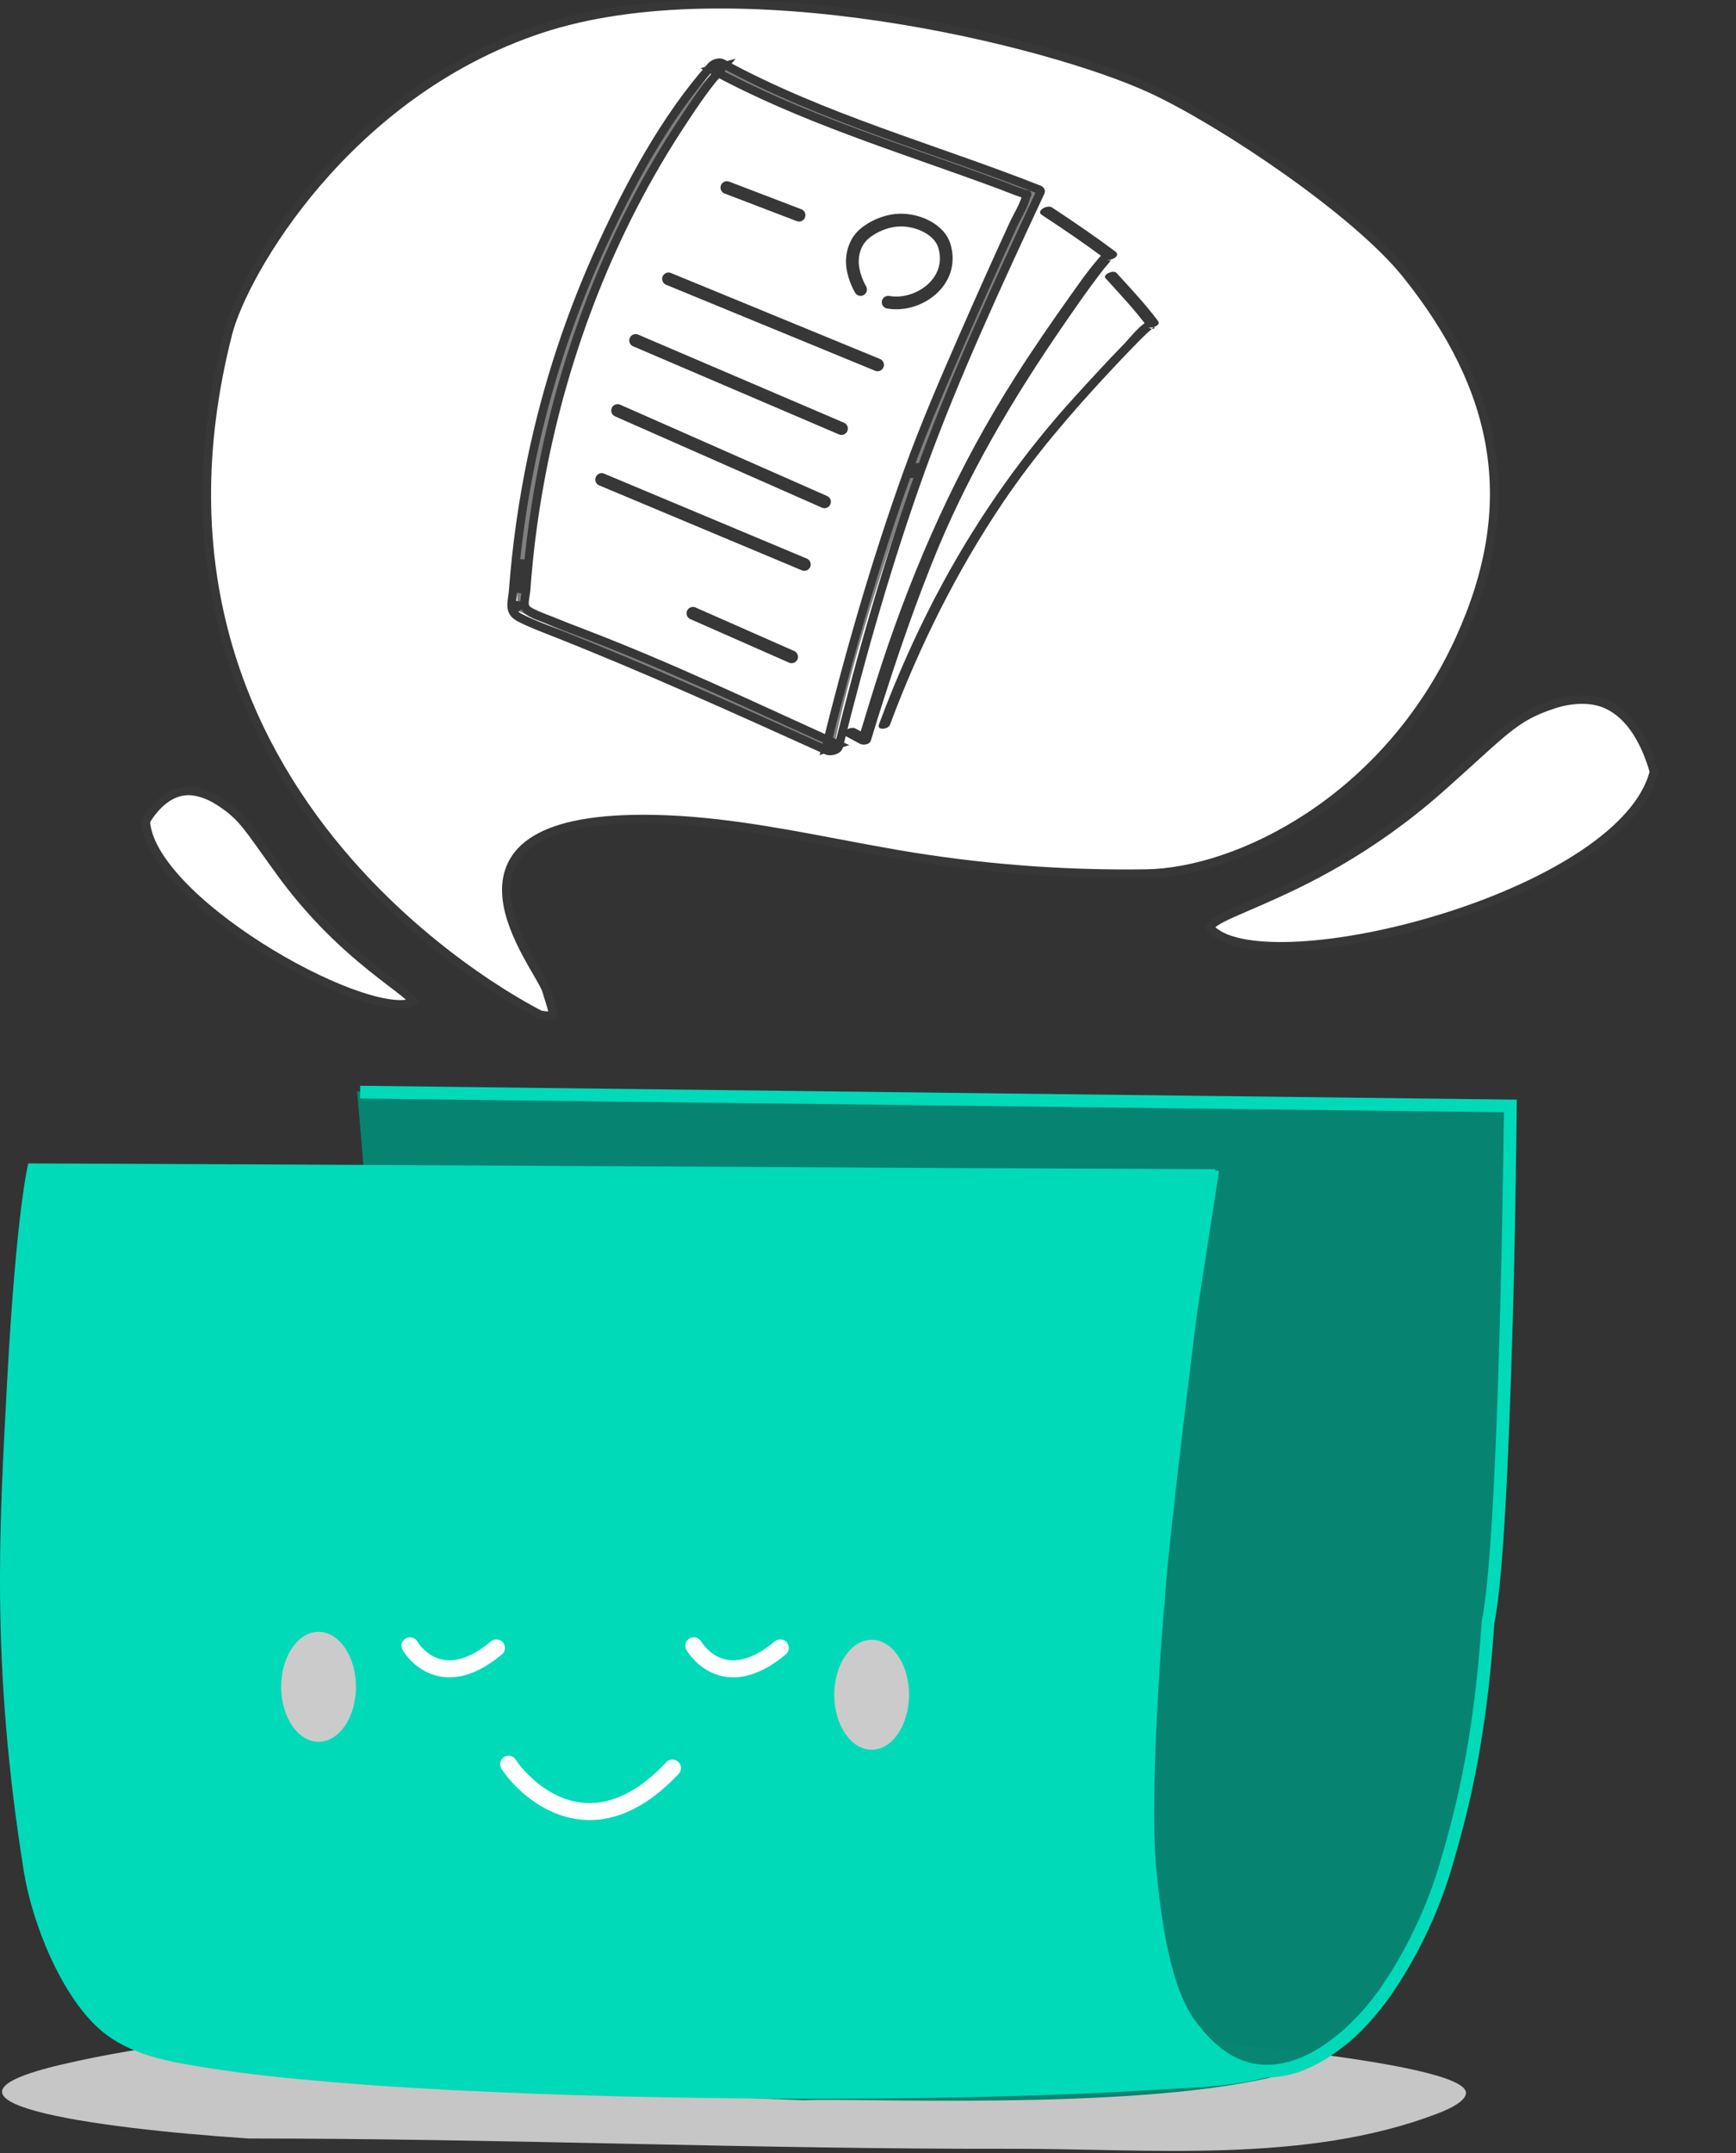 <svg width="409" height="507" viewBox="0 0 409 507" fill="none" xmlns="http://www.w3.org/2000/svg">
<rect x="0" y="0" width="409" height="507" fill="#333333" stroke="none"/>
<path d="M345.37 493.081C345.07 494.521 342.97 496.081 338.53 497.761C307.45 509.611 270.7 505.951 238.72 506.011C178.66 506.131 118.57 503.581 58.57 503.581C21.1 501.091 -22.49 494.791 14.59 486.151C56.8 476.311 102.58 477.751 145.24 476.611C183.91 475.561 222.61 476.341 261.25 478.891C267.79 479.341 346.9 485.101 345.37 493.081Z" fill="white" fill-opacity="0.72"/>
<path d="M189.503 494.593C200.24 493.903 264.824 497.113 298.913 489.316C318.089 484.93 323.087 475.933 327.098 469.807C327.134 469.75 334.265 458.563 337.427 449.872C340.589 441.181 342.488 433.579 343.049 432.31C346.091 425.428 350.84 399.928 351.455 384.817C351.494 383.848 353.375 364.885 353.456 363.919C355.373 341.047 356.303 318.007 356.741 299.38C357.299 275.716 357.065 259.18 357.065 259.18C357.065 259.18 94.472 259.024 84.116 256.981C84.116 256.981 88.832 306.826 89.336 342.253C89.84 377.68 90.608 408.256 90.608 408.256C90.608 408.256 90.839 430.18 84.737 446.257C81.338 457.18 77.84 472.18 63.368 478.756C49.616 484.687 38.951 484.699 38.951 484.699L81.359 490.228L189.503 494.593Z" fill="#078572" fill-opacity="0.99"/>
<path d="M304.708 487.113C252.958 505.983 273.448 339.123 286.378 275.343C197.638 274.983 95.398 274.293 6.658 273.963C6.658 273.963 3.844 284.772 1.657 325.683C-0.161 359.682 -2.162 392.181 5.626 440.751C7.573 452.904 14.578 470.493 24.058 478.353C30.688 483.873 39.658 485.493 48.178 486.843C58.108 488.433 68.098 489.453 78.118 490.293C90.538 491.343 102.988 492.063 115.468 492.603C129.238 493.233 143.008 493.653 156.808 493.893C170.818 494.163 184.798 494.253 198.808 494.193C211.918 494.163 224.998 493.983 238.108 493.593C249.178 493.293 260.248 492.873 271.288 492.153C282.058 491.493 292.918 491.493 303.208 487.713L304.708 487.113Z" fill="#00DAB9"/>
<path d="M84.839 257.181L355.839 260.431C355.839 260.431 354.839 361.681 350.589 381.931C348.589 412.181 343.589 429.181 340.589 439.431C337.131 451.246 331.589 461.431 327.339 467.681C322.339 475.431 313.089 484.931 303.089 487.181C291.44 489.802 284.391 482.143 280.339 476.681C274.589 468.931 272.089 453.681 270.839 439.181C269.038 418.293 273.589 367.931 272.839 378.181C273.339 365.681 280.589 308.681 280.589 308.681L285.714 275.556" stroke="#00DAB9" stroke-width="3"/>
<path d="M128.719 233.216L128.719 233.217C128.939 233.963 129.156 234.649 129.353 235.269L129.392 235.39C129.574 235.965 129.737 236.476 129.872 236.938C130.175 237.976 130.278 238.574 130.236 238.914C130.228 238.982 130.216 239.018 130.209 239.034C130.206 239.041 130.204 239.044 130.204 239.045L130.203 239.045L130.202 239.047C130.201 239.048 130.199 239.049 130.196 239.051C130.191 239.055 130.181 239.062 130.164 239.07C130.129 239.088 130.068 239.113 129.967 239.135C129.527 239.232 128.719 239.212 127.316 238.971C127.274 238.95 127.222 238.924 127.159 238.892C126.97 238.797 126.688 238.652 126.319 238.459C125.583 238.072 124.502 237.488 123.135 236.704C120.4 235.136 116.517 232.768 111.945 229.576C102.798 223.193 90.903 213.524 79.903 200.386C57.923 174.133 39.501 134.024 53.737 78.452C55.526 71.482 62.431 57.371 74.681 43.078C86.914 28.806 104.409 14.431 127.318 6.829C150.232 -0.77 180.165 -0.069 207.496 3.988C234.814 8.043 259.359 15.423 271.433 21.045C279.902 24.995 291.946 32.221 303.352 40.303C314.773 48.395 325.453 57.275 331.257 64.511L331.257 64.511C342.177 78.118 348.952 91.668 351.195 105.772C353.438 119.867 351.17 134.602 343.857 150.611C326.521 188.518 291.554 205.392 270.047 205.71C250.294 206.003 230.511 204.449 211.022 201.079C206.648 200.322 202.269 199.494 197.881 198.664C182.596 195.773 167.202 192.862 151.581 192.862C138.442 192.862 130.175 194.931 125.279 198.3C120.282 201.738 118.912 206.445 119.359 211.242C119.8 215.962 121.994 220.807 124.12 224.771C124.948 226.314 125.779 227.748 126.502 228.997C126.712 229.358 126.912 229.703 127.101 230.032C127.973 231.549 128.539 232.606 128.719 233.216Z" fill="white" stroke="#373737" stroke-width="2"/>
<path d="M378.45 165.852L378.451 165.852C384.334 168.482 387.753 175.026 389.677 181.723C387.947 188.64 381.874 195.222 373.193 201.05C364.442 206.926 353.208 211.922 341.637 215.645C330.068 219.366 318.21 221.799 308.229 222.571C303.237 222.958 298.74 222.927 294.996 222.446C291.232 221.961 288.324 221.032 286.43 219.697L286.429 219.697C285.309 218.908 285.167 218.466 285.165 218.329C285.162 218.218 285.255 217.851 286.211 217.186C287.103 216.567 288.463 215.882 290.296 215.054C291.423 214.546 292.694 213.999 294.107 213.39C294.984 213.012 295.917 212.61 296.904 212.179C307.179 207.695 322.799 200.306 339.489 185.515L339.489 185.514C342.46 182.88 344.925 180.641 347.039 178.721C355.647 170.902 358.441 168.364 365.913 165.901L365.916 165.9C370.086 164.512 374.809 164.224 378.45 165.852Z" fill="white" stroke="#373737" stroke-width="2"/>
<path d="M51.706 188.755L51.701 188.752C49.195 187.105 46.163 186.036 43.609 186.29C39.591 186.695 36.52 189.781 34.349 193.332C34.569 197.672 37.564 202.718 42.426 207.897C47.356 213.148 54.047 218.367 61.146 222.889C68.243 227.41 75.709 231.211 82.166 233.64C85.395 234.855 88.35 235.719 90.868 236.163C93.408 236.612 95.4 236.614 96.76 236.205L96.764 236.204C97.113 236.101 97.328 236.003 97.451 235.926C97.412 235.852 97.337 235.734 97.195 235.563C96.82 235.109 96.176 234.527 95.24 233.77C94.447 233.13 93.491 232.4 92.383 231.555C92.197 231.413 92.007 231.267 91.812 231.119C86.413 226.994 78.057 220.481 69.626 210.052C68.84 209.08 68.057 208.076 67.274 207.037L67.273 207.036C66.957 206.617 66.639 206.189 66.323 205.759L66.32 205.755C64.749 203.601 63.451 201.78 62.337 200.218C57.735 193.764 56.274 191.716 51.706 188.755Z" fill="white" stroke="#373737" stroke-width="2"/>
<path d="M119.839 415.45C123.001 420.428 138.729 437.298 158.432 416.348" stroke="white" stroke-width="4" stroke-linecap="round"/>
<path d="M163.464 387.556C163.464 387.556 170.214 399.431 183.839 388.056" stroke="white" stroke-width="4" stroke-linecap="round"/>
<path d="M96.589 387.556C96.589 387.556 103.339 399.431 116.964 388.056" stroke="white" stroke-width="4" stroke-linecap="round" stroke-linejoin="round"/>
<path d="M75.052 384.269C79.914 384.269 83.862 390.07 83.862 397.216C83.862 404.361 79.914 410.163 75.052 410.163C70.189 410.163 66.241 404.361 66.241 397.216C66.241 390.07 70.189 384.269 75.052 384.269Z" fill="#CBCBCB"/>
<path d="M205.362 386.144C210.224 386.144 214.172 391.945 214.172 399.091C214.172 406.236 210.224 412.038 205.362 412.038C200.5 412.038 196.552 406.236 196.552 399.091C196.552 391.945 200.5 386.144 205.362 386.144Z" fill="#CBCBCB"/>
<path d="M260.474 65.542C263.811 69.223 267.257 72.841 270.269 76.9C271.056 76.428 271.87 75.925 272.657 75.453C270.35 74.037 266.28 79.511 264.924 80.896C260.908 85.017 256.971 89.296 253.091 93.575C241.289 106.537 230.897 121.167 222.214 137.118C216.408 147.784 211.391 159.016 207.077 170.594C206.507 172.072 209.275 171.758 209.655 170.72C216.628 152.063 225.473 134.381 236.272 118.367C243.896 107.072 252.576 97.036 261.638 87.314C263.727 85.08 265.817 82.878 267.96 80.707C268.774 79.858 269.618 79.04 270.486 78.222C270.785 77.938 271.219 77.655 271.463 77.341C272.223 76.302 272.41 78.253 270.456 77.057C271.053 77.435 273.658 76.711 272.844 75.61C269.832 71.583 266.389 67.933 263.025 64.252C262.292 63.466 259.66 64.693 260.474 65.542Z" fill="#373737"/>
<path d="M245.454 50.614C250.524 53.944 255.564 57.364 260.424 60.994C261.114 60.364 261.774 59.734 262.464 59.104C260.694 58.504 259.284 60.274 258.294 61.474C256.104 64.024 254.184 66.814 252.234 69.544C247.794 75.784 243.414 82.114 239.304 88.594C225.774 109.744 215.604 132.514 207.744 156.334C205.794 162.214 204.054 168.154 202.224 174.064C203.094 173.824 203.994 173.584 204.864 173.344C203.754 172.744 202.644 172.144 201.534 171.544C200.394 170.914 197.694 172.504 199.194 173.314C200.304 173.914 201.384 174.514 202.524 175.114C203.244 175.534 204.864 175.414 205.164 174.424C209.454 160.414 214.014 146.554 219.444 132.934C227.514 112.534 238.614 93.814 251.034 75.844C253.014 72.964 255.024 70.084 257.064 67.294C258.114 65.884 259.164 64.474 260.244 63.094C260.604 62.644 261.054 62.224 261.384 61.744C262.254 60.514 262.464 61.714 260.694 61.144C261.684 61.474 264.204 60.304 262.764 59.224C257.904 55.594 252.894 52.174 247.824 48.844C246.684 48.124 244.014 49.684 245.454 50.614Z" fill="#373737"/>
<path d="M171.002 15.672C142.502 40.672 120.502 109.672 123.002 143.172C145.502 153.672 195.502 175.672 195.502 175.672C195.502 175.672 205.502 121.172 244.002 45.172C206.502 31.672 179.002 22.172 171.002 15.672Z" fill="white"/>
<path d="M171.002 15.672C142.502 40.672 120.502 109.672 123.002 143.172C145.502 153.672 195.502 175.672 195.502 175.672C195.502 175.672 205.502 121.172 244.002 45.172C206.502 31.672 179.002 22.172 171.002 15.672Z" fill="white" stroke="#808080" stroke-width="2"/>
<path d="M213.918 111.023C206.238 132.383 199.998 154.203 194.538 176.223C195.438 175.883 196.368 175.583 197.298 175.293C177.678 166.443 158.118 157.103 138.048 149.393C135.198 148.313 132.378 147.213 129.558 146.063C127.968 145.403 124.188 144.453 123.678 142.793C123.378 141.773 123.858 140.073 123.948 139.013C124.038 137.753 124.128 136.473 124.248 135.213C124.488 132.503 124.758 129.843 125.088 127.203C125.718 122.073 126.528 116.963 127.488 111.873C133.038 82.522 144.108 53.943 160.578 28.983C163.578 24.383 166.728 19.773 170.388 15.652C169.488 15.893 168.618 16.133 167.718 16.372C188.718 27.832 212.088 34.852 234.468 43.102C236.718 43.913 238.938 44.873 241.218 45.623C242.328 46.023 242.028 45.273 241.728 46.373C241.158 48.602 239.658 50.873 238.698 52.983C234.738 61.642 230.838 70.323 227.028 79.043C222.408 89.603 217.818 100.203 213.918 111.023ZM213.918 111.023C213.558 111.983 216.618 111.593 216.978 110.603M213.918 111.023C214.248 110.033 217.308 109.643 216.978 110.603M216.978 110.603C225.048 88.323 235.158 66.653 245.148 45.182C245.268 44.972 245.028 44.733 244.848 44.663C220.008 34.883 193.698 27.782 170.178 14.902C169.398 14.492 168.078 15.002 167.538 15.623C156.708 27.892 148.518 43.163 141.738 57.932C134.418 73.892 128.898 90.683 125.298 107.883C123.168 118.103 121.698 128.463 120.918 138.863C120.678 141.933 119.628 143.973 122.448 145.443C124.998 146.763 127.758 147.783 130.458 148.853C152.208 157.443 173.508 167.093 194.838 176.733C195.558 177.053 197.358 176.733 197.598 175.803C203.058 153.783 209.298 131.973 216.978 110.603Z" stroke="#373737" stroke-width="2"/>
<path d="M122.416 138.979C122.597 136.553 122.817 134.13 123.074 131.71C122.961 132.826 122.856 133.946 122.756 135.07C122.642 136.268 122.555 137.491 122.471 138.671L122.454 138.899C122.438 139.086 122.403 139.321 122.354 139.622C122.377 139.415 122.398 139.201 122.415 138.985L122.416 138.979ZM122.035 142.665C122.019 142.374 122.041 142.036 122.093 141.603C122.065 142.124 122.086 142.696 122.241 143.22L122.244 143.23L122.247 143.24C122.28 143.348 122.319 143.452 122.363 143.551C122.31 143.494 122.27 143.442 122.239 143.394C122.127 143.225 122.054 143.013 122.035 142.665Z" fill="#373737" fill-opacity="0.25" stroke="#373737" stroke-width="3"/>
<path d="M171.252 44.172L188.252 50.672Z" fill="white"/>
<path d="M171.252 44.172L188.252 50.672" stroke="#373737" stroke-width="3" stroke-linecap="round"/>
<mask id="path-22-inside-1_288_2" fill="white">
<path d="M202.752 68.172C202.752 68.172 201.154 65.536 200.859 62.484C200.609 59.896 201.437 57.007 203.502 55.172C205.487 53.408 209.005 51.747 212.499 51.826C216.927 51.926 221.444 54.325 222.502 57.922C225.002 66.422 216.252 72.422 209.252 71.172"/>
</mask>
<path d="M200.859 62.484L199.863 62.58L199.863 62.58L200.859 62.484ZM203.502 55.172L204.166 55.919L204.166 55.919L203.502 55.172ZM212.499 51.826L212.476 52.826L212.476 52.826L212.499 51.826ZM222.502 57.922L223.461 57.64L223.461 57.64L222.502 57.922ZM202.752 68.172C203.607 67.653 203.607 67.654 203.607 67.654C203.607 67.654 203.607 67.654 203.607 67.654C203.607 67.654 203.607 67.654 203.607 67.654C203.607 67.655 203.607 67.655 203.607 67.654C203.607 67.654 203.607 67.653 203.606 67.652C203.604 67.649 203.601 67.643 203.596 67.635C203.587 67.619 203.572 67.594 203.552 67.559C203.513 67.49 203.455 67.385 203.383 67.248C203.24 66.975 203.043 66.576 202.838 66.086C202.424 65.098 201.988 63.779 201.854 62.388L199.863 62.58C200.024 64.241 200.535 65.766 200.994 66.859C201.225 67.41 201.446 67.861 201.612 68.176C201.694 68.334 201.763 68.459 201.813 68.546C201.837 68.59 201.857 68.624 201.871 68.648C201.878 68.66 201.884 68.67 201.888 68.677C201.891 68.68 201.892 68.683 201.894 68.686C201.894 68.687 201.895 68.688 201.895 68.688C201.896 68.689 201.896 68.689 201.896 68.689C201.896 68.69 201.896 68.69 201.896 68.69C201.896 68.69 201.897 68.69 202.752 68.172ZM201.854 62.388C201.628 60.046 202.389 57.499 204.166 55.919L202.837 54.424C200.485 56.515 199.59 59.746 199.863 62.58L201.854 62.388ZM204.166 55.919C205.994 54.295 209.274 52.753 212.476 52.826L212.521 50.826C208.735 50.741 204.98 52.521 202.837 54.425L204.166 55.919ZM212.476 52.826C214.527 52.872 216.596 53.453 218.259 54.426C219.928 55.402 221.106 56.721 221.542 58.204L223.461 57.64C222.839 55.526 221.23 53.847 219.269 52.699C217.301 51.548 214.898 50.88 212.521 50.826L212.476 52.826ZM221.542 58.204C222.666 62.024 221.284 65.26 218.781 67.451C216.242 69.672 212.607 70.755 209.427 70.188L209.076 72.156C212.896 72.839 217.136 71.547 220.098 68.956C223.094 66.334 224.838 62.32 223.461 57.64L221.542 58.204Z" fill="#E8E8E8" mask="url(#path-22-inside-1_288_2)"/>
<path d="M202.752 68.172C202.752 68.172 201.154 65.536 200.859 62.484C200.609 59.896 201.437 57.007 203.502 55.172C205.487 53.408 209.005 51.747 212.499 51.826C216.927 51.926 221.444 54.325 222.502 57.922C225.002 66.422 216.252 72.422 209.252 71.172" stroke="#373737" stroke-width="3" stroke-linecap="round"/>
<path d="M157.502 65.672L206.752 85.922Z" fill="white"/>
<path d="M157.502 65.672L206.752 85.922" stroke="#373737" stroke-width="3" stroke-linecap="round"/>
<path d="M149.752 80.172L198.252 100.922Z" fill="white"/>
<path d="M149.752 80.172L198.252 100.922" stroke="#373737" stroke-width="3" stroke-linecap="round"/>
<path d="M145.502 96.672L194.252 118.172Z" fill="white"/>
<path d="M145.502 96.672L194.252 118.172" stroke="#373737" stroke-width="3" stroke-linecap="round"/>
<path d="M141.752 112.922L189.502 132.922Z" fill="white"/>
<path d="M141.752 112.922L189.502 132.922" stroke="#373737" stroke-width="3" stroke-linecap="round"/>
<path d="M163.252 144.422L186.502 154.672Z" fill="white"/>
<path d="M163.252 144.422L186.502 154.672" stroke="#373737" stroke-width="3" stroke-linecap="round"/>
</svg>

